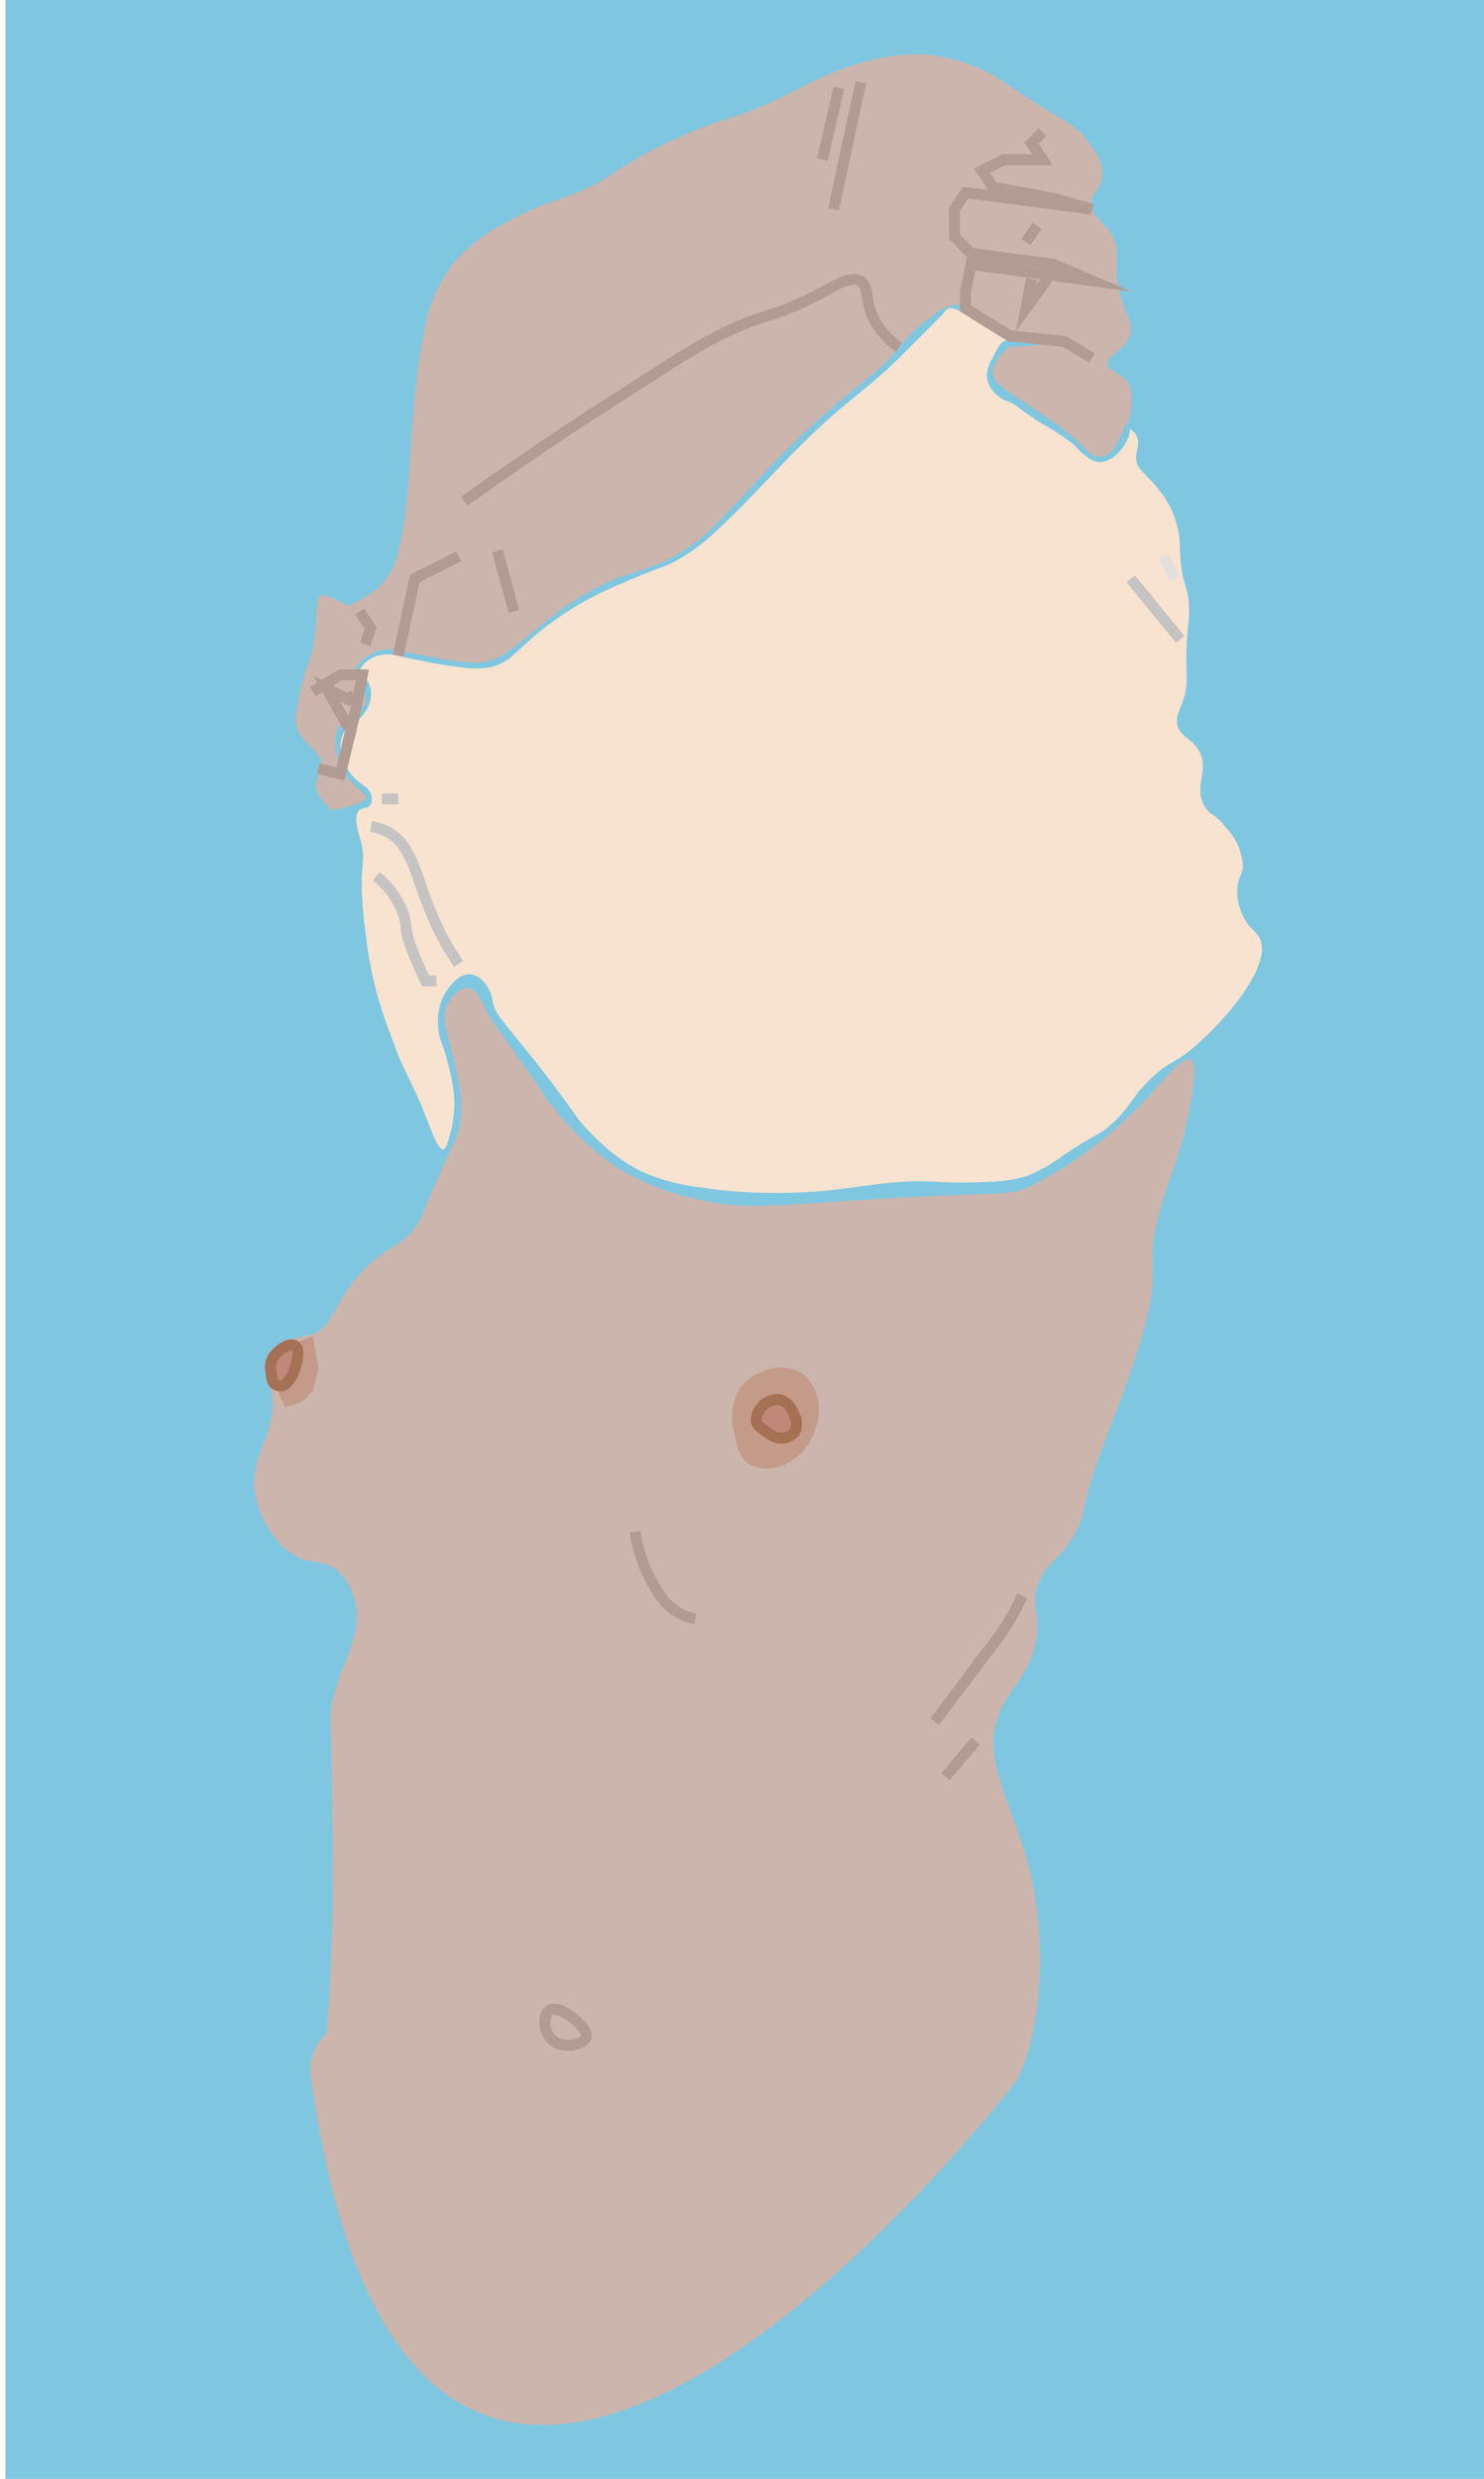 <svg id="Layer_1" data-name="Layer 1" xmlns="http://www.w3.org/2000/svg" viewBox="0 0 136 227">
  <defs>
    <style>
      .cls-1 {
        fill: #7fc7e1;
      }

      .cls-2 {
        fill: #cbb5ac;
      }

      .cls-3, .cls-5, .cls-6 {
        fill: none;
      }

      .cls-3 {
        stroke: #b29b93;
      }

      .cls-3, .cls-5, .cls-6, .cls-8 {
        stroke-miterlimit: 10;
      }

      .cls-4 {
        fill: #f7e3d0;
      }

      .cls-5 {
        stroke: #c6c4c2;
      }

      .cls-6 {
        stroke: #e2dfde;
      }

      .cls-7 {
        fill: #c49a88;
      }

      .cls-8 {
        fill: #c18778;
        stroke: #a57053;
      }
    </style>
  </defs>
  <title>naked_8</title>
  <rect class="cls-1" x="0.5" width="136" height="227"/>
  <path class="cls-2" d="M28.42,189.73a4.68,4.68,0,0,1,1.52-3.53c.32-4,.44-7.31.5-9.59.1-3.94.06-7.35,0-12.11-.09-7.74-.23-7.56,0-8.58.94-4.07,3-6.44,2-9.59a4.94,4.94,0,0,0-1.51-2.5c-1.05-.83-2-.7-3-1-2.45-.73-4.17-3.77-4.54-6-.62-3.62,2.05-5.54,1.51-9.08a6.19,6.19,0,0,1,0-2.5,17.43,17.43,0,0,1,1-2.5c2.12-.42,2.31-.45,2.5-.51,2.08-.54,2.08-2.75,4.54-5.54s4-2.27,5.55-5c.39-.67.2-.54,1.51-3.53,1.73-4,1.81-3.65,2-4.55.59-2.5,0-4.92-.51-7.06s-1.13-3.28-.5-4.54c.39-.84,1.26-1.67,2-1.52s1.27,1.38,1.52,2c.12.3,1.59,2.39,4.54,6.56a27.54,27.54,0,0,0,7.06,7.57,21.56,21.56,0,0,0,7.06,3c5.17,1.4,7.63.65,20.19,0,8.84-.45,9.23-.15,11.11-1a38.07,38.07,0,0,0,11.1-8.58c1.42-1.57,2.83-3.33,3.53-3,.41.2.53,1.09,0,4-.93,5.15-2.13,7-3,10.6-1.12,4.51.17,4-1,9.08a75.42,75.42,0,0,1-3,9c-1,2.76-1.37,3.42-2,5.55-1,3.33-.75,3.6-1.51,5-1.4,2.64-2.84,2.8-3.53,5-.5,1.62.09,2.18,0,4-.18,3.47-2.29,5-3.34,7.3-2,4.29,1,8.33,2.5,14.16,1.91,7.18,1.14,15.52-1,19.68C92.82,191.18,38.09,261.7,28.42,189.73Z"/>
  <path class="cls-3" d="M58.2,140.27a14,14,0,0,0,2.42,6,5.06,5.06,0,0,0,3.09,2"/>
  <path class="cls-2" d="M96.05,31.27c0,.19-.64.41-3.53.51-.36.27-1.67,1.35-1.52,2.5.09.57.52,1,2,2s2.59,1.74,3,2c3.33,2.17,3.8,3.79,5,3.53.94-.19,1.46-1.32,2-2.5a4.91,4.91,0,0,0,.51-4c-.54-1.27-2-1.17-2-2s1.5-1.12,2-2.5-.5-1.81-1-4.54.25-3.05-.5-4.54-2-1.79-2-3c0-1.07.83-1.31,1-2.5.19-1.45-.84-2.69-1.52-3.53-1-1.25-1.77-1.49-5-3.53-3.12-2-2.86-2-4.07-2.58A15.54,15.54,0,0,0,84.91,5a16.22,16.22,0,0,0-5,.5c-3.53.84-5.36,2-8.57,3.54-4.64,2.19-4.17,1.32-9.09,3.53-6.4,2.9-5.64,3.71-10.6,5.55a27.9,27.9,0,0,0-6.56,3,14.61,14.61,0,0,0-3.53,3A13.27,13.27,0,0,0,39,29.75c-1.67,7.31-1.1,15.68-2.5,20.69a6.46,6.46,0,0,1-2,3.54A23.72,23.72,0,0,1,32,55.49c-2.28-1.11-2.5-1-2.5-1-.83.35-.18,2.24-1,5.56a29.17,29.17,0,0,0-1.07,3.56c-.33,1.84-.49,2.75,0,3.53s2,2.16,2,2.5a1,1,0,0,1,0,.24c0,.11,0,.23,0,.35-.06.33-.38,1.17-.45,1.42-.29,1.16,1.61,2.69,1.62,2.68l-.1-.15c2.89-.57,3-1,3-1,.17-.61-1.13-1-2-2.5-.12-.22-1.3-2.37-.5-4,.71-1.47,2.38-1.38,2.5-2.5s-1.12-1.43-1-2.5,1.24-1.71,2-2c1.3-.5,2.23,0,5.05.5,1.61.3,3,.47,3.53.5,3.55.26,4.93-2.88,10.09-6,4.87-3,6.28-1.82,10.6-5.05,1-.75,1.62-1.32,5.05-5,8-8.78,11.19-9.68,13.54-12.79a13.36,13.36,0,0,1,3.13-2.92,3.76,3.76,0,0,1,2-1c1.16-.07,1.84.74,3,1.52C93.32,31.11,96.08,30.87,96.05,31.27Z"/>
  <path class="cls-4" d="M104.12,39.85c.4.67,0,1.39,0,2-.06,1.17.88,1.34,2.5,3.54a8.54,8.54,0,0,1,1.51,4.53,16.24,16.24,0,0,0,.25,2.78c.2.9.38,1.19.51,2a9.51,9.51,0,0,1,0,2.5c-.45,4.8.22,5.06-.51,7.07-.32.91-.62,1.31-.5,2,.21,1.23,1.32,1.26,2,2.5,1,1.83-.55,3.16.5,5.05.53.93.9.56,2,2a5.43,5.43,0,0,1,1.52,3.53c-.06.9-.44.93-.51,2a5.27,5.27,0,0,0,.51,2.5c.56,1.21,1.16,1.35,1.51,2,1.25,2.33-2.71,7.24-6.06,10.1-1.6,1.36-2,1.15-3.53,2.49-2.23,2-2.14,3-4.29,4.79-.94.78-.58.28-4,2.5a13.86,13.86,0,0,1-3.53,2,13.61,13.61,0,0,1-3.53.5,43,43,0,0,1-4.54,0c-5.43-.37-8.4,1.16-15.64,1a40.94,40.94,0,0,1-6.06-.5,17.8,17.8,0,0,1-5.55-1.51,15.63,15.63,0,0,1-4-2.94c-2.14-2-1.8-2.28-6-7.56-2.58-3.21-3.33-3.88-3.53-5a3.37,3.37,0,0,0-1-2,1.94,1.94,0,0,0-1-.5c-1.38-.15-2.45,1.88-2.5,2a5.16,5.16,0,0,0-.51,2.5c0,1.39.45,1.71,1,4a14.77,14.77,0,0,1,.5,3,11.38,11.38,0,0,1-.5,3.53c-.29,1-.44,1-.51,1-.46.07-1-1.42-2-4C37.06,97.7,37,98.08,36,95.3a45.44,45.44,0,0,1-1.52-4.53,38.61,38.61,0,0,1-1-5.52c-.83-6.3.28-6.1-.51-8.58-.1-.31-.65-2,0-2.5.32-.25.77-.13,1-.5a1.19,1.19,0,0,0,0-1c-.2-.5-.59-.69-1-1a4.74,4.74,0,0,1-1.51-2,3.26,3.26,0,0,1,0-2.49c.48-1,1.25-.77,2-2A2.73,2.73,0,0,0,34,63.6a2.31,2.31,0,0,0-.5-1.51c-.27-.32-.46-.3-.51-.51-.11-.48.69-1.22,1.52-1.51a3.44,3.44,0,0,1,2,0c1.5.32,3.86.84,5.56,1a7.68,7.68,0,0,0,3,0c1.49-.39,2.09-1.24,3.54-2.5A28.54,28.54,0,0,1,55.68,54c1.84-.83,3.53-1.51,3.53-1.51,1.3-.51,1.72-.62,2.5-1a15.5,15.5,0,0,0,3.05-2.08c2.82-2.38,6.18-6.24,9.08-9.08,3.63-3.56,5.83-4.82,8.58-7.57l4-4c.07-.07.19-.39.5-.51s.78.07,1.52.51c.93.57,1,.7,1.51,1,1.11.66,1.21.31,2.5,1a3.39,3.39,0,0,0,1.51.51,2.18,2.18,0,0,0,.51,0,3,3,0,0,0-2.5,0c-.38.24-.59.67-1,1.52a3.28,3.28,0,0,0-.54,1.51A2.48,2.48,0,0,0,91,35.81a3.12,3.12,0,0,0,1.51,1c1,.46.54.46,3,2a19.72,19.72,0,0,1,3,2,5.75,5.75,0,0,0,1.08,1,2.24,2.24,0,0,0,1,.5,2.13,2.13,0,0,0,1.51-.5,4.18,4.18,0,0,0,1.45-2.21.06.06,0,0,1,0-.06c0-.19,0-.24,0-.26S104,39.58,104.12,39.85Z"/>
  <path class="cls-5" d="M34.48,80.25A7.63,7.63,0,0,1,37,83.79c.31,1,.08,1.12.5,2.49A36.89,36.89,0,0,0,39,89.82h1"/>
  <path class="cls-5" d="M103.62,53l4.54,5.55"/>
  <path class="cls-6" d="M106.64,51l1,2"/>
  <path class="cls-5" d="M34,75.68a5.12,5.12,0,0,1,1.52.5c2.66,1.44,2.5,4.8,5,9.6a26.27,26.27,0,0,0,1.52,2.49"/>
  <path class="cls-5" d="M36.49,73.16H35"/>
  <path class="cls-3" d="M42.55,45.9c1.33-.94,3-2.14,5.05-3.53,3.55-2.45,6.66-4.48,9.08-6,4.36-2.82,6.53-4.22,8.08-5.05,6-3.2,5-1.59,10.6-4.54,1-.51,2.61-1.62,3.53-1,.7.47.42,1.55,1,3a6.72,6.72,0,0,0,2.5,3"/>
  <path class="cls-3" d="M45.58,50.44,47.1,56"/>
  <path class="cls-3" d="M78.89,7.55l-2.5,11.61"/>
  <path class="cls-3" d="M76.87,8.06l-1.51,6.56"/>
  <polyline class="cls-3" points="95.54 12.1 94.53 13.11 95.54 14.62 92.01 14.62 89.99 15.63 91 17.14 96.55 18.15 100.08 19.16 88.48 17.64 87.47 19.16 87.47 21.68 88.98 23.2 96.55 24.21 100.08 25.71 88.98 24.21 88.48 26.73 88.48 28.24 92.52 30.76 94.06 30.92 97.56 31.27 100.08 32.79"/>
  <line class="cls-3" x1="95.04" y1="20.68" x2="94.02" y2="22.18"/>
  <polyline class="cls-3" points="94.53 25.54 94.02 28.24 95.98 25.54"/>
  <polyline class="cls-3" points="42.05 50.95 38.01 52.97 36.49 60.04"/>
  <polyline class="cls-3" points="28.67 63.31 31.2 61.8 33.21 61.8 32.58 65.12 31.2 70.88 29.18 70.38"/>
  <polyline class="cls-3" points="31.91 67.89 32.14 66.96 30.81 64.62 29.94 63.06 31.95 64.07 32.45 63.57"/>
  <polyline class="cls-3" points="32.96 56 33.97 57.52 33.47 59.02"/>
  <path class="cls-7" d="M69.8,125.64a4.21,4.21,0,0,0-2,1.52,5.08,5.08,0,0,0-.51,4c.22,1.15.45,2.4,1.51,3a3.57,3.57,0,0,0,3,0,5.43,5.43,0,0,0,3-3.53,4.76,4.76,0,0,0,0-3,3.66,3.66,0,0,0-1.52-2A4,4,0,0,0,69.8,125.64Z"/>
  <path class="cls-8" d="M71.3,128.16a2,2,0,0,0-2,2v0c.09.37.45.62,1,1a2.29,2.29,0,0,0,1,.5,1.64,1.64,0,0,0,1.52-.5,1.67,1.67,0,0,0,0-1.51C72.77,129.5,72.33,128.28,71.3,128.16Z"/>
  <path class="cls-7" d="M28.67,122.36l.51,3-.51,2-1,1-1.52.51-.5-1-.11-.51c0-.06-.39-2-.4-2l1-2Z"/>
  <path class="cls-8" d="M27.09,123.27c-.52-.47-1.86.48-2.21,1.31a2.15,2.15,0,0,0,0,1.28,1.27,1.27,0,0,0,.25.84.79.79,0,0,0,1.09,0,3.25,3.25,0,0,0,.83-1.45C27.11,125,27.56,123.71,27.09,123.27Z"/>
  <path class="cls-3" d="M86.64,162.71l2.77-3.28"/>
  <path class="cls-3" d="M85.63,157.66q2.27-2.91,4.54-6a28.13,28.13,0,0,0,2.5-3.53,21.47,21.47,0,0,0,1-2"/>
  <path class="cls-3" d="M50.39,184.07c-.57.31-.65,1.66,0,2.5,1,1.22,3.1.66,3.33,0C54,185.69,51.31,183.53,50.39,184.07Z"/>
</svg>
